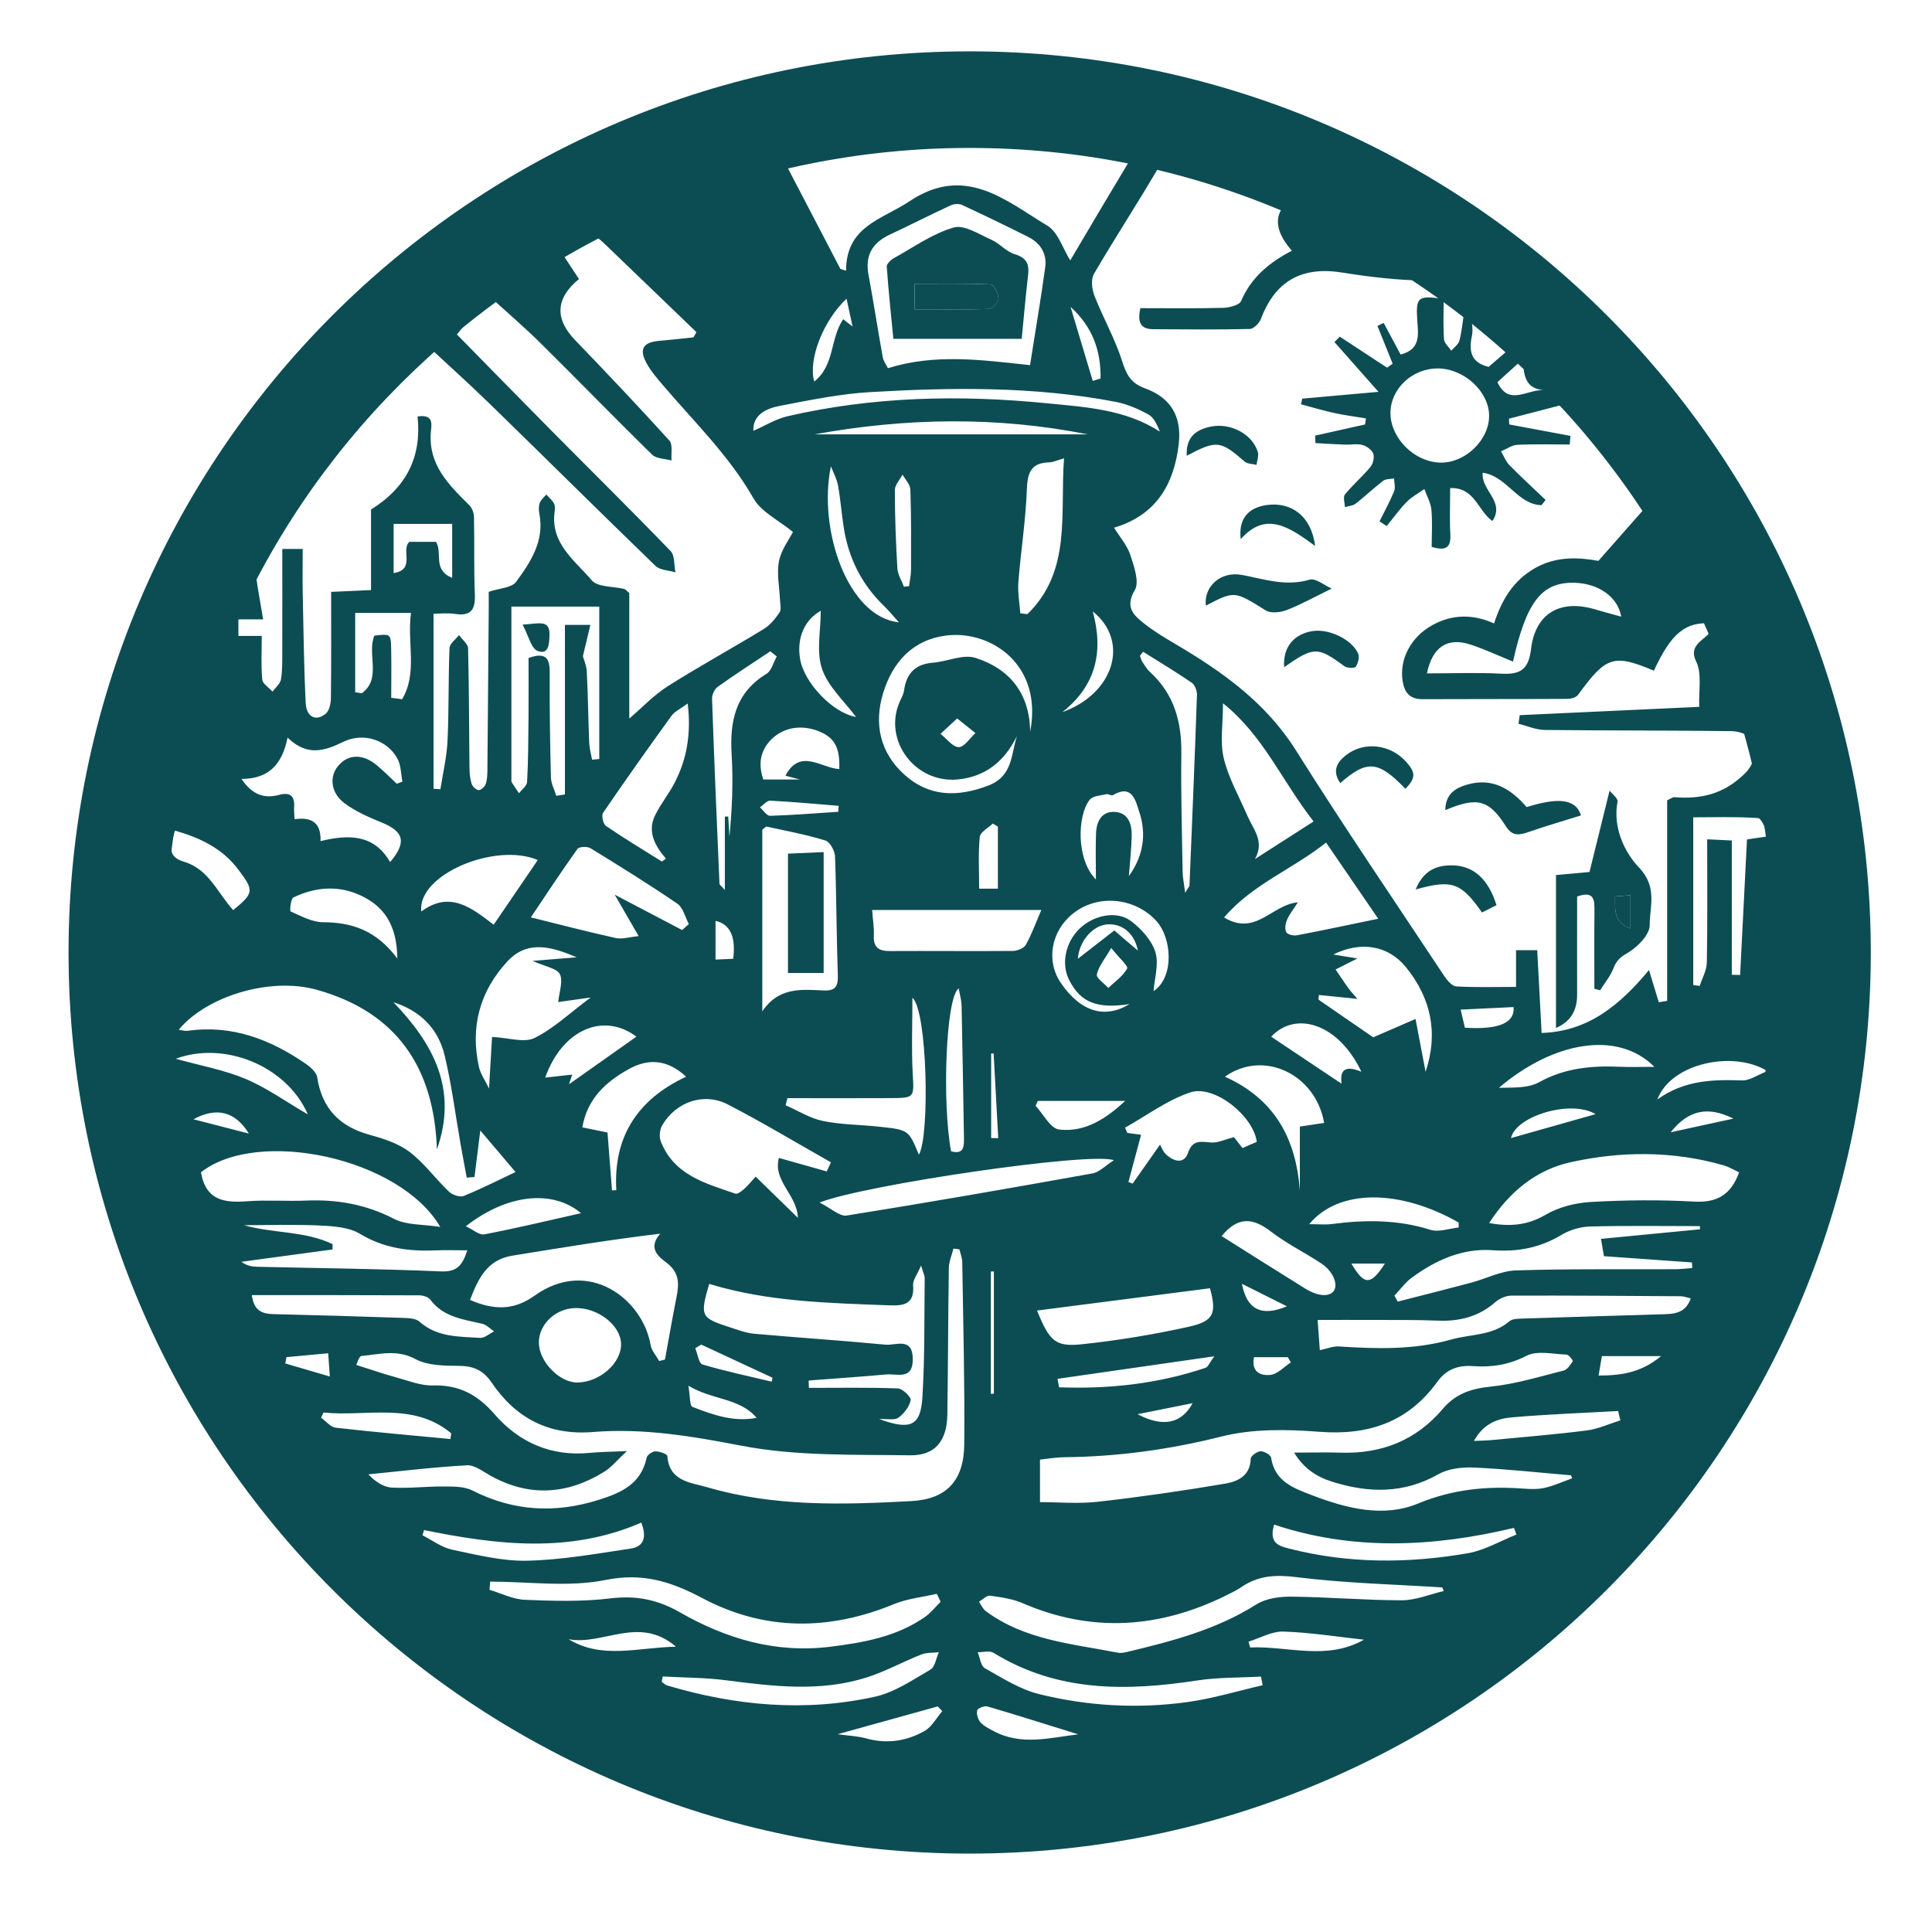 <?xml version="1.0" encoding="UTF-8"?>
<svg id="Badges" xmlns="http://www.w3.org/2000/svg" viewBox="0 0 500 500">
  <defs>
    <style>
      .cls-1 {
        fill: #0c4d53;
        stroke-width: 0px;
      }
    </style>
  </defs>
  <g id="Calque_5" data-name="Calque 5">
    <path class="cls-1" d="M250.94,38.29c28.12,0,55.38,5.5,81.04,16.35,24.79,10.49,47.06,25.5,66.19,44.63,19.13,19.13,34.15,41.4,44.63,66.19,10.85,25.65,16.35,52.92,16.35,81.04s-5.5,55.38-16.35,81.04c-10.49,24.79-25.5,47.06-44.63,66.19-19.13,19.13-41.4,34.15-66.19,44.63-25.65,10.85-52.92,16.35-81.04,16.35s-55.38-5.5-81.04-16.35c-24.79-10.49-47.06-25.5-66.19-44.63-19.13-19.13-34.15-41.4-44.63-66.19-10.85-25.65-16.35-52.92-16.35-81.04s5.5-55.38,16.35-81.04c10.49-24.79,25.5-47.06,44.63-66.19,19.13-19.13,41.4-34.15,66.19-44.63,25.65-10.85,52.92-16.35,81.04-16.35M250.94,13.29C122.15,13.29,17.74,117.7,17.74,246.5s104.41,233.21,233.21,233.21,233.21-104.41,233.21-233.21S379.74,13.29,250.94,13.29h0Z"/>
    <g>
      <path class="cls-1" d="M223.86,37.35c-7.54.73-14.36,1.4-22.06,2.15,5.45,10.45,10.57,20.27,15.69,30.09.49.16.98.31,1.47.47,0-11.55,9.29-13.22,16.36-17.94,14.44-9.64,24.81-.3,35.73,6.28,2.78,1.67,4,5.93,5.93,8.99,2.55-4.31,5.24-8.89,7.96-13.45,2.74-4.61,5.5-9.2,8.8-14.72-7.47-.71-14.07-1.34-21.02-2.01,2.76-3.75,5.15-7.47,8.08-10.69.9-.99,3.38-1.06,5.02-.8,49.27,7.89,91.45,29.27,125.38,66.22,31.15,33.92,51.09,73.76,56.01,119.34,8.14,75.36-12.8,141.54-70.41,193.13-45.66,40.89-99.82,60.84-161.19,57.2-44.63-2.65-84.65-19.07-119.8-47.18-38.22-30.56-63.24-69.81-75.36-116.74-11.85-45.89-9.59-91.63,7.68-136.18,21.02-54.21,57.84-93.89,110.22-118.99,16.17-7.75,33.43-12.45,50.98-16.09,3.61-.75,6.07-.14,8.08,3.22,1.55,2.58,3.89,4.69,6.46,7.7ZM335.16,50.85c-2.26-.96-3.9-1.85-5.65-2.36-5.23-1.54-10.53-2.89-15.77-4.42-2.22-.64-4.4-1.44-6.53-2.33-3.52-1.47-5.96-.81-8.03,2.71-5.23,8.9-10.9,17.53-16.08,26.46-.82,1.41-.51,3.97.15,5.66,2.22,5.68,5.3,11.06,7.14,16.85,1.11,3.49,2.21,5.72,5.92,7.07,6.76,2.44,9.58,7.37,8.74,14.5-1.22,10.36-5.84,18.35-16.73,21.57,1.59,2.58,3.43,4.65,4.21,7.06.95,2.94,2.4,7.01,1.15,9.11-2.52,4.24-.49,6.3,2.13,8.41,2.62,2.11,5.54,3.86,8.45,5.57,12.14,7.17,23.35,15.12,31.13,27.49,12.37,19.68,25.47,38.91,38.32,58.3.77,1.16,2.05,2.71,3.17,2.78,5.01.3,10.04.13,15.47.13v-9.51h5.48c.39,7.31.76,14.35,1.14,21.43,12.34-.39,20.51-7.56,27.79-16.28.95,3.14,1.74,5.73,2.53,8.32.72-.12,1.44-.23,2.17-.35v-51.91c1.23-.57,1.52-.82,1.78-.8,6.89.53,12.69-.68,18.18-5.98,3.38-3.27,2.45-5.97,1.93-8.92-.18-1.03-3.26-2.17-5.03-2.19-16.18-.21-32.37-.13-48.55-.31-2.27-.03-4.52-1.04-6.79-1.6.11-.74.21-1.49.32-2.23,15.7-.73,31.4-1.45,46.47-2.15-.2-4.25.74-8.59-.8-11.72-2.7-5.49,4.81-5.84,4.24-9.87-7-.55-10.64,2.45-15.19,12.23-10.43-4.38-12.34-3.74-19.62,6.25-.49.67-1.8,1.05-2.73,1.05-12.49.07-24.97.02-37.46.08-3.25.02-4.69-1.56-5.2-4.62-.93-5.63,2.08-11.46,7.69-14.55,5.17-2.85,10.49-2.88,15.96-.44,2.02-6.21,5.05-11.17,10.65-14.34,5.74-3.25,11.74-2.67,16.35-1.85,4.95-5.62,9.23-10.47,14.03-15.91-6.21-8.3-13-17.37-19.14-25.57-6.86,1.78-12.45,3.24-18.04,4.69l.09,1.49c5.28.99,10.56,1.97,15.84,2.96-.07.74-.13,1.49-.2,2.23-4.52,0-9.04-.14-13.55.08-1.43.07-2.82,1.1-4.22,1.68.71,1.21,1.22,2.62,2.18,3.59,3.03,3.09,6.23,6.01,9.36,9-.36.45-.71.9-1.07,1.35-6.22-.15-8.95-7.53-15.22-8.4-.47,4.6,5.88,7.45,2.51,12.5-3.78-2.64-4.58-8.8-10.93-8.51,0,4.26-.17,8.11.05,11.94.19,3.44-1.12,4.38-4.83,3.27,0-3.22.22-6.45-.08-9.63-.17-1.83-1.19-3.57-1.82-5.35-1.54,1.1-3.27,2.02-4.58,3.35-1.88,1.92-3.46,4.15-5.17,6.24-.62-.41-1.24-.82-1.85-1.22,1.29-2.6,2.69-5.15,3.79-7.82.38-.94,0-2.19-.03-3.3-.96.2-2.14.1-2.84.64-2.44,1.87-4.67,4.02-7.1,5.91-.72.56-1.85.6-2.79.88-.02-1.11-.52-2.61.02-3.27,2.03-2.5,4.52-4.62,6.58-7.1.69-.84,1.1-2.51.74-3.47-.37-.99-1.72-1.95-2.82-2.24-1.44-.38-3.06-.03-4.6-.09-2.51-.09-5.02-.26-7.54-.4-.02-.64-.05-1.29-.07-1.93,4.31-.96,8.62-1.93,12.93-2.89.07-.52.14-1.04.21-1.57-2.72-.45-5.46-.79-8.15-1.38-2.91-.64-5.77-1.5-8.65-2.27.11-.49.21-.98.32-1.46,6.21-.55,12.41-1.11,19.73-1.76-4.48-5.06-7.94-8.97-11.4-12.88.46-.47.93-.93,1.39-1.4,4.08,2.68,8.15,5.35,12.23,8.03.48-.34.97-.69,1.45-1.03-1.31-3.26-2.62-6.52-3.94-9.78.54-.26,1.08-.52,1.61-.78,1.47,2.74,2.94,5.48,4.39,8.18,5.33-1.34,4.53-5.33,4.3-8.94-.37-5.92.14-6.43,6.84-5.42,0,3.4-.15,6.92.09,10.41.07,1.03,1.22,1.98,1.88,2.96.72-.84,1.81-1.57,2.08-2.54.59-2.11.77-4.33,1.12-6.51h1.96c.09,1.72.54,3.51.2,5.12-.85,3.98-.35,6.99,4.3,8.12,2.05-1.76,4.09-3.52,6.15-5.29-4-4.18-7.8-7.74-11.09-11.71-3.1-3.75-6.58-5.27-11.54-5.33-7.14-.1-14.32-.94-21.39-2.08-10.38-1.67-17.33,2.12-21.03,11.94-.43,1.13-1.89,2.64-2.9,2.66-8.32.2-16.64.11-24.97.06-2.79-.02-4.32-1.21-3.35-5.45,6.98,0,14.18.11,21.37-.08,1.63-.04,4.23-.68,4.69-1.77,2.65-6.17,7.4-10.03,13.14-13.01q-7.61-8.7.82-14ZM118.24,86.55c8.38,8.53,16.53,16.89,24.75,25.18,10.19,10.29,20.51,20.46,30.56,30.88,1.12,1.16.87,3.64,1.26,5.51-1.75-.53-3.99-.54-5.16-1.66-14.4-13.92-28.61-28.04-42.96-42.01-5.7-5.54-11.63-10.85-17.72-16.51-4.38,4.6-8.22,8.59-12,12.62-11.77,12.55-21.62,26.47-29.72,41.64-.69,1.3-1.46,2.88-1.32,4.24.48,4.5,1.37,8.96,2.17,13.86h-6.4v4.28h6.04c0,3.97-.21,7.66.13,11.29.1,1.11,1.73,2.08,2.66,3.12.76-1.05,2-2.02,2.19-3.17.4-2.41.32-4.91.33-7.38.03-8.74.01-17.48.01-26.37h5.28c0,4.06-.07,7.88.01,11.7.2,9.4.3,18.8.77,28.18.18,3.64,2.67,4.84,5.19,2.75.94-.78,1.31-2.68,1.33-4.07.11-9.06.06-18.11.06-27.45,3.79-.17,6.92-.32,10.32-.47v-20.84c9.39-5.86,13.12-13.85,12.05-24.08,4.38-.68,3.57,2.26,3.43,4.06-.67,8.48,4.66,13.64,9.97,18.91.72.72,1.18,2.02,1.2,3.06.14,6.63-.05,13.26.22,19.88.16,3.87-.79,5.85-5.1,5.19-2.03-.31-4.14-.05-5.59-.05v45.29c.59.04,1.18.08,1.78.12.64-4.16,1.64-8.31,1.84-12.49.38-8,.19-16.03.51-24.04.05-1.15,1.6-2.24,2.46-3.36.82,1.15,2.32,2.28,2.35,3.45.26,10.31.25,20.63.36,30.94.02,1.38.14,2.81.56,4.1.23.71,1.17,1.61,1.81,1.63.62.02,1.59-.88,1.83-1.57.4-1.13.42-2.42.44-3.64.13-13.57.24-27.13.34-40.7.02-1.94,0-3.88,0-5.41,2.76-.93,5.93-1.01,7.08-2.57,3.79-5.15,7.4-10.64,6.02-17.69-.17-.89-.2-1.93.11-2.75.31-.82,1.11-1.46,1.7-2.17.68.78,1.53,1.46,2,2.35.32.62.22,1.52.13,2.28-1.02,8.13,5.3,12.48,9.62,17.57,1.54,1.82,5.54,1.54,8.41,2.24.26.06.47.36,1.31,1.05v32.5c3.44-2.94,6.39-6.12,9.94-8.36,8.15-5.16,16.63-9.79,24.86-14.82,1.65-1,3-2.68,4.1-4.31.51-.76.14-2.14.1-3.24-.13-3.36-.9-6.84-.25-10.04.6-2.99,2.68-5.68,3.61-7.52-3.7-3.04-8.19-5.16-10.21-8.69-6.29-11-15.24-19.7-23.32-29.16-1.59-1.87-3.25-3.76-4.4-5.9-1.95-3.61-.81-5.35,3.27-5.71,2.98-.26,5.95-.6,8.92-.9.25-.46.5-.91.75-1.37-7.73-7.44-15.46-14.89-23.21-22.32-5.13-4.92-6.45-4.91-12.61.32,1.78,2.72,3.6,5.5,5.42,8.27-6.09,5.01-6.3,10.31-.96,15.84,8.23,8.54,16.39,17.15,24.35,25.94.95,1.05.42,3.42.58,5.18-1.7-.48-3.92-.43-5.03-1.51-9.69-9.48-19.12-19.23-28.77-28.76-4.32-4.27-8.94-8.22-13.57-12.44-2.87,3.54-5.18,6.39-8.17,10.08ZM92.18,353.24c3.97,1.25,7.17,2.35,10.43,3.25,3.11.85,6.29,2.15,9.41,2.06,6.72-.19,11.54,2.35,15.92,7.4,6.39,7.37,14.68,11.03,24.69,10.05,2.69-.26,5.4-.27,9.61-.46-2.6,2.41-4.03,4.22-5.86,5.35-9.53,5.89-19.32,6.59-29.33,1.08-2-1.1-4.19-2.86-6.2-2.75-8.53.46-17.02,1.51-25.53,2.34,1.76,1.83,3.86,3.29,6.04,3.42,4.43.27,8.9-.32,13.35-.28,2.53.02,5.39-.06,7.53,1.03,10.64,5.41,21.43,5.98,32.72,2.43,5.86-1.84,10.96-4.12,12.39-10.91.15-.71,1.47-1.63,2.27-1.64,1.07-.02,3.04.69,3.08,1.2.49,6.6,6.07,6.85,10.38,8.1,17.29,5.06,35.08,4.53,52.78,3.57,9.23-.5,13.61-5.41,13.69-14.74.14-15.71-.28-31.43-.52-47.15-.02-1.09-.48-2.17-.73-3.25-.52-.07-1.03-.14-1.55-.21-.42,1.69-1.17,3.37-1.19,5.07-.2,12.63-.19,25.27-.39,37.91-.11,6.71-3.07,10.62-9.64,10.52-14.59-.21-29.46.25-43.65-2.48-12.83-2.47-25.44-4.6-38.38-3.55-11.58.94-20.05-3.63-26.33-12.88-2.15-3.16-4.76-4.23-8.52-4.24-3.76-.02-8.01-.07-11.15-1.76-4.8-2.58-9.3-1.21-13.93-.8-.67.06-1.17,1.98-1.37,2.34ZM101.82,259.38c10.39,10.79,16.74,22.62,11.25,38.07-.71-21.15-10.43-35.56-31.14-41.31-12.05-3.35-28.47,1.66-35.68,10.36.92.12,1.64.36,2.32.27,11.5-1.62,21.47,2.24,30.69,8.63,1.19.83,2.64,2.14,2.83,3.41,1.24,7.99,5.71,12.7,13.46,14.84,3.62,1,7.48,2.22,10.4,4.43,3.82,2.89,6.72,6.96,10.22,10.3.89.85,2.86,1.54,3.85,1.13,4.9-2.01,9.64-4.41,13.4-6.19-3.01-3.54-6.02-7.09-9.12-10.75-.54,4.35-1.02,8.19-1.5,12.04-.67.05-1.34.11-2.01.16-.54-2.96-1.11-5.91-1.63-8.88-1.33-7.57-2.29-15.22-4.07-22.68-1.65-6.92-6.24-11.6-13.27-13.83ZM406.88,382.62c-.1-.27-.2-.54-.3-.81-8.38-.71-16.75-1.63-25.14-2.01-3.05-.14-6.58.26-9.16,1.72-9.05,5.13-18.25,4.9-27.69,1.89-3.9-1.24-7.22-3.43-9.67-7.48,4.55,0,8.39-.09,12.23.02,10.51.3,19.4-3.25,26.21-11.3,3.36-3.97,7.37-5.28,12.45-5.8,6.36-.65,12.61-2.57,18.85-4.15.96-.24,1.76-1.48,2.37-2.42.12-.18-1.02-1.69-1.61-1.71-3.49-.12-7.58-1.12-10.37.31-4.55,2.34-9.01,3.02-13.8,2.67-3.89-.28-6.94.83-9.23,4-7.6,10.53-17.89,13.99-30.66,12.99-8.36-.65-17.21-.79-25.24,1.23-13.44,3.38-26.87,5.21-40.64,5.36-2.24.02-4.48.43-6.33.61v11.01c4.75,0,9.94.47,15.02-.1,10.98-1.24,21.93-2.83,32.82-4.67,3.25-.55,6.59-1.97,6.69-6.47.02-.71,1.63-1.88,2.54-1.92.93-.04,2.63.94,2.74,1.67.96,6.12,5.69,7.83,10.53,9.68,8.99,3.45,18.54,5.88,27.48,2.18,9.07-3.75,17.97-4.57,27.38-3.86,1.83.14,3.76.18,5.53-.23,2.39-.56,4.66-1.61,6.98-2.44ZM238.38,327.51c-1.04,2.43-2.17,3.81-2.07,5.09.39,4.94-2.34,5.37-6.26,5.22-15.67-.61-31.36-.91-46.51-5.55-2.42,8.39-2.24,8.77,5.41,11.25,2.04.66,4.12,1.46,6.23,1.65,11.32,1.01,22.66,1.75,33.97,2.83,2.67.25,7.03-2.07,7.08,3.7.05,5.57-4.06,3.75-6.91,4.01-6.67.6-13.36,1.05-20.04,1.57.02.63.04,1.26.06,1.9,7.68,0,15.36-.14,23.03.14,1.22.05,3.47,2.23,3.31,3.04-.35,1.69-1.71,3.48-3.17,4.53-.99.72-2.84.27-4.97.37,8.09,2.92,10.71,1.8,11.17-5.58.65-10.28.47-20.61.6-30.92,0-.67-.37-1.35-.94-3.24ZM121.63,336.41c6.32,2.77,11.48,2.66,16.73-1.1,13.89-9.95,27.98.84,30.02,12.79.25,1.46,1.46,2.76,2.22,4.14.5-.13,1-.26,1.5-.4.98-5.38,1.91-10.78,2.98-16.15.69-3.46.78-6.36-2.58-8.9-1.85-1.4-5.04-3.68-1.63-7.51-12.89,1.53-25.59,3.63-38.3,5.69-6.48,1.05-8.78,5.85-10.93,11.44ZM373.64,411.75l-.39-.93c-12.57-.8-25.21-1.09-37.68-2.65-5.4-.68-9.87-.45-14.28,2.55-1.27.86-2.67,1.54-4.05,2.22-17.24,8.48-34.71,9.69-52.59,1.96-2.61-1.13-5.57-1.55-8.42-1.93-.87-.12-1.91,1-2.88,1.56.58.82,1.01,1.86,1.77,2.43,10.12,7.51,22.33,8.44,34.1,10.74.73.14,1.56.04,2.29-.14,11.68-2.79,23.24-5.77,33.6-12.32,2.49-1.58,6.05-2.06,9.1-2.03,9.53.09,19.06.94,28.59.94,3.61,0,7.22-1.55,10.82-2.39ZM266.57,94.51c1.36-8.67,2.78-16.97,3.93-25.32.49-3.55-1.24-6.3-4.45-7.9-5.64-2.82-11.31-5.58-17.03-8.23-.82-.38-2.13-.31-2.97.08-5.3,2.46-10.51,5.11-15.81,7.6-4.49,2.11-6.41,5.38-5.47,10.39,1.33,7.1,2.41,14.24,3.69,21.35.17.96.86,1.83,1.33,2.81,12.2-3.82,24.29-2.14,36.78-.79ZM385.39,316.54c5.46.95,9.94.57,14.57-2.14,3.4-2,7.72-3.1,11.7-3.33,8.89-.5,17.85-.6,26.73-.1,5.93.34,9.55-1.7,11.7-7.57-1.33-.61-2.62-1.41-4.02-1.81-13.13-3.78-26.53-3.7-39.64-.8-8.81,1.95-15.82,7.63-21.04,15.74ZM126.86,409.33c-.06.7-.12,1.41-.18,2.11,3.05.91,6.08,2.46,9.16,2.59,7.37.3,14.84.52,22.13-.37,6.62-.8,12.2.29,17.98,3.6,11.96,6.86,24.8,10.66,38.88,8.92,8.64-1.07,17.08-2.57,24.41-7.61,1.58-1.08,2.81-2.67,4.2-4.03-.33-.69-.67-1.37-1-2.06-3.7.86-7.59,1.24-11.06,2.66-16.8,6.92-33.48,6.99-49.54-1.51-8.13-4.31-15.48-6.68-25.15-4.73-9.59,1.93-19.87.42-29.84.42ZM132.35,156.97c0,15.06,0,29.82,0,44.58,0,.31-.05.68.09.91.59.96,1.25,1.89,1.88,2.83.73-.97,2.04-1.91,2.09-2.92.3-5.54.32-11.09.37-16.64.05-5.2.01-10.4.01-15.44,4.31-1.56,5.49-.07,5.47,3.66-.05,9.09.09,18.19.32,27.28.04,1.58.91,3.15,1.39,4.72.74-.11,1.49-.23,2.23-.34v-43.89h6.59c-.72,3.03-1.31,5.5-1.94,8.1.23.87.93,2.4,1.01,3.95.31,6.16.38,12.32.63,18.48.06,1.46.48,2.91.74,4.36.62-.06,1.24-.13,1.86-.19v-39.43h-22.76ZM213.96,303.17c.36-.79.73-1.57,1.09-2.36-8.88-5.02-17.62-10.29-26.67-14.97-6.24-3.23-13.48-.68-17.02,5.42-.63,1.09-.81,2.92-.36,4.08,3.38,8.77,11.59,10.92,19.33,13.58.56.19,1.62-.66,2.27-1.23,1-.89,1.85-1.96,2.96-3.18,3.8,3.7,7.36,7.18,10.93,10.66-.21-6.04-6.52-9.47-4.91-15.5,4.52,1.27,8.45,2.38,12.38,3.49ZM52.01,303.38c1.27,7.43,6.2,7.93,12.01,7.5,5.06-.37,10.17.04,15.24-.17,8.01-.34,15.48.99,22.74,4.74,3.21,1.66,7.42,1.36,11.94,2.08-10.48-17.94-47.23-25.71-61.93-14.14ZM341.57,349.42c1.94-.4,3.44-1.05,4.9-.96,9.79.62,19.39.95,29.13-1.8,5.06-1.43,10.61-.93,15.02-4.71.79-.68,2.3-.67,3.48-.71,12-.4,23.99-.73,35.99-1.1,3-.09,6.09-.12,7.47-4.11-1.08-.25-1.8-.56-2.52-.56-14.63-.1-29.26-.21-43.88-.16-1.4,0-3.07.72-4.14,1.66-4.33,3.8-9.32,5.04-14.95,4.81-5.54-.23-11.08-.15-16.63-.18-4.72-.02-9.43,0-14.44,0,.21,2.96.38,5.24.57,7.83ZM82.95,217.68c7.29-1.78,13.87-1.79,18.01,5.43,4.32-5.09,3.59-7.87-2.05-10.19-3.37-1.38-6.83-2.87-9.72-5.02-3.63-2.7-4.02-6.93-1.65-9.72,2.65-3.12,6.5-3.14,10.19.04,1.71,1.47,3.31,3.07,4.96,4.61.49-.18.97-.36,1.46-.54-.4-2-.36-4.24-1.29-5.95-2.6-4.78-8.75-6.94-14.07-4.33-4.94,2.42-9.35,3.74-14.37-1.12-1.37,6.89-4.84,10.69-11.91,10.7,2.86,4.26,6.01,5.11,9.76,4.12,2.98-.79,4.03.4,3.85,3.25-.05.87.06,1.75.12,3.05,4.13-.58,6.9.64,6.71,5.67ZM439.95,318.14c0-.27,0-.55,0-.82-9.5,0-18.99-.15-28.48.1-2.5.07-5.25.89-7.4,2.19-5.53,3.33-11.34,4.42-17.7,3.95-7.93-.58-14.77,2.55-21,7.1-1.72,1.25-3,3.09-4.49,4.66.28.51.56,1.03.84,1.54,6.31-1.62,12.63-3.2,18.93-4.88,3.92-1.04,7.78-3.08,11.72-3.2,13.7-.44,27.43-.24,41.15-.31,1.48,0,2.95-.2,4.43-.31-.02-.48-.05-.96-.07-1.44-7.62-.54-15.24-1.08-22.78-1.62-.25-1.44-.45-2.61-.77-4.48,8.57-.83,17.1-1.66,25.63-2.48ZM176.54,240.69l1.73-1.54c-.96-1.79-1.46-4.24-2.95-5.26-7.34-5.02-14.91-9.72-22.5-14.37-.83-.51-2.95-.42-3.37.17-4.32,6.06-8.41,12.29-12.07,17.73,7.67,1.89,14.8,3.76,21.99,5.34,1.68.37,3.58-.27,5.91-.49-2.2-3.8-3.86-6.7-6.19-10.73,6.74,3.53,12.1,6.34,17.46,9.16ZM372.17,95.36c-6.69-.08-12.41,5.34-12.32,11.66.09,6.47,6.22,12.53,12.86,12.7,6.43.17,12.68-5.8,12.67-12.11,0-6.24-6.41-12.18-13.21-12.26ZM356.68,237.76c-4.2-6.13-8.72-12.73-13.49-19.7-8.89,7.04-19.12,10.82-26.39,19.38,8.19,4.96,12.32-3.32,19.1-3.92-1.14,1.78-2.18,3.05-2.81,4.5-.42.96-.64,2.36-.22,3.21.3.61,1.87,1,2.75.83,6.83-1.3,13.62-2.75,21.05-4.29ZM149.27,247.75c-6.19-2.61-12.62-4.68-17.92,1.02-7.16,7.71-9.69,16.96-7.41,27.31.4,1.82,1.58,3.46,2.62,5.63.32-5.4.59-10.01.78-13.35,4.34.21,8.33,1.59,10.99.27,4.95-2.44,9.12-6.45,14.53-10.48-3.57.5-6.21.87-8.39,1.18.25-2.65,1.31-5.41.42-7.21-.76-1.53-3.76-1.95-7.05-3.44,4.62-.38,8.02-.66,11.42-.94ZM197.27,261.76c4.11-6.21,9.95-5.74,15.6-5.44,3.03.17,4.07-.69,3.96-3.84-.36-10.28-.34-20.58-.73-30.86-.06-1.45-1.32-3.74-2.49-4.1-4.97-1.53-10.11-2.48-15.2-3.6-.19-.04-.47.32-1.13.8v47.04ZM225.71,235.51c.19,2.63.53,4.63.44,6.6-.14,3.04,1.22,4.04,4.12,4.02,10.62-.06,21.24.06,31.86-.03,1.15-.01,2.85-.69,3.35-1.58,1.54-2.76,2.62-5.78,4.01-9.01h-43.78ZM313.15,333.4c-15.09,1.94-29.83,3.84-44.77,5.77,3.25,7.95,4.71,9.46,11.72,8.71,9.27-.99,18.53-2.51,27.64-4.54,6.46-1.44,7.14-3.49,5.41-9.94ZM355.39,268.45c3.91-1.69,7.11-3.08,10.95-4.74.95,5,1.77,9.34,2.6,13.67,3.35-10.01,1.41-19.09-5.08-27.07-4.68-5.74-11.73-6.77-18.8-3.29,2.18.36,4.25.7,6.24,1.03-2.07,1.05-3.86,1.95-5.65,2.85,1.15,1.68,2.26,3.4,3.46,5.04.67.92,1.49,1.74,2.2,2.57-3.45-.35-6.72-.68-9.99-1.01-.03.4-.07.8-.1,1.2,5.02,3.45,10.03,6.91,14.17,9.76ZM263.14,190.56c-3.19,6.45-8.08,10.48-15.28,11.16-11,1.05-19.32-10.05-15.07-19.99.42-.99,1.03-1.97,1.17-3.01.61-4.41,2.86-6.85,7.46-7.21,3.72-.29,7.82-2.28,11.04-1.25,8.87,2.82,14.06,9.27,14.14,19.14,3.37-17.42-10.18-26.29-21.57-24.94-8.69,1.03-13.99,6.78-16.47,14.89-2.45,8.02-.79,15.46,5.5,21.13,6.34,5.72,13.61,5.87,21.58,2.88,6.45-2.41,5.99-7.93,7.52-12.81ZM339.95,212.59c-8.17-10.45-13-22.26-23.44-30.58,0,5.44-.81,10.08.21,14.28,1.24,5.13,3.99,9.91,6.1,14.83,1.48,3.44,4.56,6.62,1.95,11.21,4.81-3.09,9.63-6.17,15.19-9.74ZM171.31,222.97c.34-.25.69-.5,1.03-.76-2.88-3.35-4.84-7-2.83-11.15,1.41-2.93,3.55-5.52,5.05-8.42,3.21-6.18,4.35-12.74,3.42-20.57-1.87,1.38-3.36,2.03-4.18,3.16-6.02,8.3-11.95,16.67-17.73,25.14-.47.68.02,2.88.75,3.38,4.72,3.23,9.63,6.18,14.48,9.22ZM457.98,216.38c-1.28-2.05-2.08-4.61-3.05-4.67-5.74-.38-11.52-.19-16.72-.19v43.4c.56.08,1.11.16,1.67.24.65-2.03,1.82-4.05,1.85-6.09.19-10.42.09-20.85.09-31.86,2.44.12,3.97.19,6.37.31v34.75l2.15.05c.59-11.66,1.18-23.32,1.78-35.08,1.54-.23,2.89-.43,5.87-.86ZM212.11,311.22c3.01,1.51,5.2,3.64,7,3.36,21.26-3.39,42.47-7.1,63.66-10.91,1.74-.31,3.24-1.96,5.5-3.4-5.85-2.27-64.84,6.41-76.16,10.95ZM325.25,295.49c-.86-6.64-10.96-14.85-17.2-12.78-5.98,1.99-11.28,6-16.88,9.12.18.45.37.9.55,1.36,1.11.15,2.23.3,3.59.49-1.13,4.23-2.2,8.22-3.27,12.22.36.14.73.27,1.09.41,2.36-3.36,4.71-6.71,7.09-10.09.27.45.72,1.81,1.65,2.64,1.91,1.7,4.54,2.51,5.57-.48,1.28-3.69,3.58-2.82,6.21-2.7,1.58.08,3.21-.74,5.7-1.39.22.28,1.22,1.56,2.21,2.82,1.29-.56,2.51-1.09,3.69-1.6ZM63.12,317.07c7.62,2.18,15.69,1.43,22.96,4.91-.01.46-.02.92-.03,1.38-7.86,1.06-15.71,2.13-23.57,3.19,1.42,1.05,2.75,1.26,4.09,1.29,15.85.37,31.71.51,47.54,1.2,4.23.18,5.57-1.62,6.83-5.46-3.14,0-5.74-.09-8.33.02-6.88.29-13.33-.59-19.48-4.3-2.82-1.7-6.74-1.96-10.19-2.13-6.59-.31-13.21-.09-19.82-.09ZM326.78,436.13c-.15-.74-.29-1.49-.44-2.23-5.5.31-11.07.17-16.48,1-18.33,2.81-36.2,3.05-52.75-7.16-1.01-.62-2.71-.12-4.08-.14.59,1.42.79,3.54,1.84,4.13,4.52,2.53,9.09,5.48,14.03,6.7,12.63,3.12,25.58,3.85,38.5,2.05,6.54-.91,12.93-2.86,19.39-4.35ZM171.51,433.88c-.09.46-.17.93-.26,1.39.47.32.91.78,1.43.93,17.68,5.27,35.67,6.9,53.75,2.91,5.07-1.12,9.75-4.34,14.36-7.01,1.2-.69,1.48-2.97,2.18-4.51-1.52.18-3.17.05-4.55.6-4.71,1.86-9.19,4.35-13.99,5.89-12.06,3.87-24.31,2.35-36.57.77-5.4-.7-10.9-.67-16.36-.98ZM237.81,298.82c2.85-4.79,2.2-37.35-1.68-40.59,0,7.07-.26,13.25.07,19.4.36,6.49.61,6.53-5.9,6.56-8.84.05-17.68.01-26.52.01-.15.61-.31,1.22-.46,1.84,3.21,1.4,6.31,3.38,9.67,4.07,4.78.98,9.76.95,14.64,1.48,7.53.82,7.53.86,10.17,7.23ZM369.29,174.27c6.47,0,12.89-.25,19.28.08,4.84.25,7.01-1,7.66-6.37,1.13-9.38,7.66-12.98,16.71-10.24,2.11.64,4.26,1.19,6.63,1.85-.89-5.22-6.01-8.65-12.22-8.77-8.33-.16-12.32,4.88-15.79,20.4-3.73-1.51-7.3-3.2-11.02-4.41-5.99-1.94-9.83.63-11.25,7.45ZM264.06,158.73c.61.07,1.23.14,1.84.21,11.51-11.24,8.39-25.94,9.47-40.32-1.84.52-2.84,1.02-3.86,1.04-4.86.13-5.61,2.87-5.77,7.2-.3,7.96-1.57,15.88-2.19,23.84-.21,2.65.32,5.35.51,8.03ZM65.18,335.2c.56,4.23,2.87,4.83,5.74,4.9,10.93.26,21.86.57,32.79.95,1.65.06,3.77.03,4.84.99,4.6,4.08,10.23,3.85,15.69,4.2,1.17.08,2.41-1.08,3.63-1.68-1.02-.68-1.95-1.71-3.07-1.97-4.94-1.15-10.06-1.7-13.45-6.26-.52-.7-1.88-1.09-2.86-1.1-14.31-.07-28.62-.05-43.31-.05ZM160.73,347.75c-.12-4.82-6.09-9.42-11.98-9.22-5.08.17-9.33,4.27-9.29,8.97.04,4.89,5.34,10.35,9.99,10.29,5.81-.08,11.41-5.06,11.28-10.04ZM139.18,222.57c-11.05-4.69-31.29,3.85-30.14,13.32,7.31-5.42,12.9-1.07,18.72,3.43,3.85-5.65,7.53-11.05,11.42-16.75ZM157.22,293.1c.42,5.4.79,10.19,1.17,14.98.37-.02.74-.05,1.11-.07-.81-13.93,5.59-23.52,18.06-29.36-4.68-4.36-9.57-4.85-14.71-2.03-6.06,3.33-10.88,7.73-12.14,15.14,2.54.52,4.62.95,6.5,1.33ZM194.96,111.5c3.1-1.35,5.85-3.08,8.83-3.77,22.13-5.12,44.57-5.6,67.06-3.37,9.96.99,20.22,1.5,29.32,7.33-.7-1.74-1.52-3.63-2.96-4.42-2.65-1.46-5.56-2.71-8.52-3.28-21.04-4.02-42.3-3.75-63.53-2.51-7.79.46-15.54,2.07-23.24,3.54-3.63.69-7.08,2.29-6.96,6.47ZM392.45,397.15c-.21-.58-.42-1.15-.63-1.73-20.8,4.95-41.59,5.98-62.07-.85-1.48,4.9,1.36,5.55,3.87,6.2,15.33,3.93,30.83,3.88,46.28,1.2,4.33-.75,8.37-3.17,12.54-4.82ZM109.73,395.98c-.13.45-.25.91-.38,1.36,2.54,1.28,4.95,3.14,7.64,3.71,6.44,1.35,13.02,3.01,19.51,2.86,8.95-.21,17.89-1.82,26.78-3.15,3.43-.52,4.11-3.04,2.69-6.71-18.56,8.06-37.38,5.76-56.25,1.93ZM201.02,169.89c-.55-.44-1.11-.89-1.66-1.33-4.56,3.04-9.17,6.01-13.63,9.2-.82.59-1.48,2.05-1.45,3.08.55,15.95,1.23,31.9,1.92,47.85.01.3.47.57,1.39,1.64v-19c.29,0,.58,0,.88-.01.1,1.75.21,3.5.31,5.25.66-7.07,1.01-14.14.57-21.17-.53-8.67.92-16.09,9.02-21.02,1.31-.8,1.79-2.95,2.65-4.47ZM317.01,278.64c13.04,5.89,18.4,16.19,19.39,29.47v-16.55c2.02-.3,4.15-.63,6.28-.95-2.14-12.55-15.6-19.09-25.67-11.97ZM292.37,259.85c-8.44,1.28-12.64-.36-15.63-6.12-2.2-4.24-1.04-9.91,2.77-13.51,3.58-3.38,9.5-4.63,13.16-1.87,2.68,2.02,5.39,4.98,6.34,8.05.96,3.09-.24,6.85-.48,10.11,5.4-3.55,4.86-13.86.55-18.37-5.6-5.87-14.97-6.78-21.33-1.76-5.75,4.54-7.12,12.3-3.19,18.03,5.11,7.45,11.36,9.36,17.8,5.43ZM316.16,319.9c7.37,4.64,14.48,9.15,21.64,13.59,1.15.71,2.46,1.34,3.78,1.57,3.19.57,4.82-1.25,3.64-4.25-.57-1.45-1.83-2.86-3.14-3.74-4.33-2.89-9.08-5.2-13.19-8.36-4.63-3.57-8.54-3.95-12.73,1.2ZM101.25,180.59c.94.12,1.88.24,2.82.37,4.06-6.83,1.24-14.65,2.29-22.34h-14.44v20.52c.56.1,1.12.19,1.68.29,5.27-3.75,1.31-10.19,3.28-14.93,4.18-.47,4.26-.48,4.35,3.29.1,4.27.02,8.54.02,12.8ZM295.84,168.66c-.28.36-.55.71-.83,1.07.22.55.37,1.15.68,1.64.59.9,1.17,1.85,1.95,2.57,6.26,5.72,8.21,12.94,8.09,21.18-.14,10.15.17,20.31.33,30.47.02,1.49.35,2.98.66,5.46.83-1.39,1.11-1.64,1.12-1.9.68-16.45,1.37-32.89,1.93-49.34.04-1.05-.55-2.58-1.36-3.13-4.1-2.81-8.37-5.37-12.58-8.01ZM102.83,248.06c-.1-7.8-2.77-12.71-8.31-15.72-6.07-3.3-12.43-3.03-18.57-.09-.71.34-1.01,3.51-.73,3.63,2.7,1.19,5.55,2.78,8.37,2.79,7.5.03,13.8,2.11,19.24,9.39ZM377.5,317.69c0-.43,0-.86,0-1.3-15.18-8.65-31.03-8.81-38.68.42,2.4,0,4.15.19,5.85-.03,8.61-1.13,17.07-1.17,25.51,1.49,2.17.68,4.87-.34,7.33-.59ZM428.16,276.11c-9.45-9.52-26.1-6.62-40.25,5.42,3.54-.11,7.51.16,10.42-1.46,6.69-3.71,13.67-4.31,20.98-3.99,2.52.11,5.04.02,8.85.02ZM203.27,200.75c3.82-7.26,9.33-1.92,13.94-1.72.18-5.35-1.12-7.85-4.62-9.48-4.55-2.11-9.48-1.56-12.84,1.69-3.03,2.93-3.58,6.49-2.21,10.49h9.46c-1.84-.48-2.53-.67-3.73-.98ZM248.11,255.79c-3.37,2.31-4.31,29.76-1.97,42.16,3.41.94,3.36-1.36,3.33-3.6-.19-11.35-.37-22.71-.61-34.06-.03-1.41-.45-2.82-.74-4.49ZM164.7,268.29c-8.41-6.37-19.15-1.95-23.6,10.59,2.4-.26,4.69-.52,6.98-.77-.39,1.18-.72,2.22-.81,2.49,5.64-3.98,11.57-8.17,17.43-12.31ZM60.35,235.54c5.39-4.45,5.48-5.01,1.25-10.59-4.07-5.37-9.74-8.11-16.33-9.99-.88,3.44-2.44,6.64,2.31,8.04,6.43,1.9,8.63,7.96,12.76,12.53ZM352.33,277.37c-5.95-12.51-17.03-15.86-23.34-9.07,6.06,4.05,12.29,8.21,18.2,12.16-.33-2.56.05-5.24,5.14-3.09ZM283.62,227.6c0-4.42-.12-8.24.04-12.05.13-3.08,1.56-5.7,4.99-5.42,3.42.28,4.29,3.24,4.23,6.19-.07,3.47-.47,6.93-.73,10.4,3.73-5.13,4.62-10.79,2.69-16.61-.95-2.88-1.8-7.28-6.86-4.31-.37.21-1.14-.38-1.64-.26-1.49.36-3.51.42-4.31,1.42-3.26,4.06-3.53,15.54,1.59,20.64ZM273.69,356.84c.13.73.27,1.46.4,2.19,12.88.49,25.55-.89,37.87-5.03.73-.25,1.15-1.45,2.29-2.99-14.2,2.04-27.38,3.93-40.57,5.83ZM232.63,161.04c-1.76-1.94-2.79-3.21-3.96-4.34-5.72-5.54-9.07-12.3-10.3-20.11-.57-3.64-.84-7.33-1.49-10.95-.31-1.71-1.21-3.31-1.84-4.96-3.41,16.49,4.43,39.04,17.59,40.37ZM150.38,313.97c-7.43-6.21-19.16-4.94-29.82,3.38,1.81.84,3.47,2.35,4.79,2.1,8.24-1.58,16.41-3.54,25.03-5.48ZM281.49,112.41c-23.44-4.68-47.07-4.3-70.69,0h70.69ZM419.34,367.58c-.19-.8-.38-1.61-.56-2.41-9.16.52-18.34.84-27.48,1.64-3.7.32-7.36,1.58-9.85,6.1,2.05-.09,3.35-.1,4.63-.22,8.2-.79,16.42-1.45,24.59-2.49,2.95-.38,5.78-1.71,8.67-2.61ZM83.72,365.57c-.21.44-.42.89-.63,1.33,1.26.9,2.46,2.44,3.81,2.59,9.88,1.13,19.78,1.99,29.68,2.93.06-.5.12-.99.19-1.49-9.88-8.22-21.92-4.22-33.04-5.37ZM45.5,274.01c6.36,1.77,12.44,2.86,18.01,5.19,5.43,2.27,10.32,5.81,16.16,9.2-5.57-12.75-21.83-19.02-34.17-14.39ZM101.87,135.58v12.73c5.79-.91,1.78-5.95,4.06-8.08h6.9c1.8,2.78-.99,7.22,4.19,9.32v-13.96h-15.15ZM268.58,284.93c-.19.42-.38.84-.57,1.25,2.02,2.15,3.85,5.88,6.08,6.14,6.91.81,12.38-3.04,17.12-7.4h-22.63ZM428.92,284.54c7.03-5.04,14.41-5.18,21.95-4.93,1.91.07,3.88-1.38,6.53-2.41-8.73-5.43-24.91-2.12-28.48,7.33ZM212.41,158.07c-4.21,2.38-6.22,6.98-5.37,12.35.99,6.28,8.53,14.12,14.49,15.12-3.03-4.09-7.22-7.82-8.79-12.44-1.52-4.47-.33-9.86-.33-15.03ZM216.79,448.82c2.86.4,5.2.47,7.39,1.08,5.35,1.5,10.44.71,15.1-1.93,1.89-1.07,3.07-3.38,4.58-5.12-.39-.41-.78-.82-1.17-1.23-8.44,2.34-16.88,4.69-25.89,7.19ZM233.95,151.85c.44-.05.87-.1,1.31-.15.18-1.42.5-2.83.51-4.25.02-6.92.07-13.84-.17-20.76-.04-1.31-1.31-2.57-2.02-3.86-.7,1.33-1.99,2.66-1.99,3.99,0,6.76.25,13.53.65,20.28.1,1.61,1.11,3.16,1.7,4.74ZM279.06,448.85c-7.87-2.44-15.66-4.92-23.5-7.22-.78-.23-2.53.45-2.66,1-.23.93.18,2.34.84,3.09.88,1,2.21,1.64,3.42,2.29,7.22,3.86,14.6,1.69,21.9.83ZM282.8,158.23c2.86,10.4.85,19.24-7.88,26.07,13.31-4.72,17.58-18.28,7.88-26.07ZM352.99,424.35c-7.16-.78-14-1.89-20.87-2.1-2.97-.09-6,1.68-9,2.61.14.5.27,1,.41,1.5,9.73-.44,19.73,3.5,29.46-2.01ZM147.14,424.23c8.72,5.26,17.8,2.14,27.8,1.93-9.56-8.2-18.91-.23-27.8-1.93ZM258.24,213.91l-1.3-.78c-1.18,1.15-3.26,2.21-3.38,3.47-.42,4.38-.16,8.82-.16,13.39h4.85v-16.08ZM218.22,82.61c.82.64,1.42,1.11,2.42,1.89-.6-2.77-1.05-4.86-1.55-7.19-5.97,5.57-9.99,15.65-8.37,21.43,5.35-4.2,4.06-11.12,7.5-16.13ZM195.81,366.94c-4.42-5.23-11.38-4.54-17.65-8.31.45,2.63.31,5.18,1.04,5.47,5.26,2.03,10.64,3.99,16.61,2.84ZM391.71,260.63c-4.58.22-8.92.43-13.69.66.45,1.91.78,3.34,1.09,4.68q13.14.82,12.6-5.33ZM181.48,347.98c-.52.31-1.04.62-1.55.93.61,1.46.91,3.92,1.87,4.21,5.89,1.76,11.92,3.02,17.91,4.45.07-.34.15-.67.22-1.01-6.15-2.86-12.3-5.72-18.45-8.58ZM412.93,288.34c-6.33-3.84-20.64.46-21.89,6.2,7.01-1.98,14.55-4.12,21.89-6.2ZM216.95,210.09c.03-.51.06-1.03.09-1.54-5.9-.48-11.8-1.03-17.71-1.34-.85-.04-1.76,1.12-2.65,1.72.87.77,1.75,2.22,2.6,2.2,5.9-.17,11.78-.66,17.67-1.04ZM282.8,98.58l2.02-.62c.14-7.14-2.1-13.43-7.76-18.53,1.91,6.38,3.83,12.76,5.74,19.14ZM413.71,355.99c5.92-.01,11-.75,16.18-5.03h-15.32c-.29,1.69-.54,3.16-.86,5.03ZM287.58,245.33c-1.71,2.97-3.28,4.79-3.72,6.86-.19.91,1.9,2.31,2.96,3.49,1.71-1.63,3.81-3.05,4.89-5.03.34-.62-2.07-2.74-4.14-5.32ZM185.18,238.32v10.02c1.76-.08,3.2-.15,4.57-.21q1.09-8.53-4.57-9.81ZM399.57,100.98c-5.14-.4-5.15-4.26-5.51-7.99-2.33,2.11-4.32,3.91-6.53,5.91,2.93,6.37,7.86,1.73,12.04,2.08ZM294.48,246.02c-.81-4.27-3.82-6.94-7.63-6.81-3.91.12-7.54,4.23-7.91,8.93,3.07-2.38,6.13-4.77,9.44-7.34,2.16,1.85,4.12,3.52,6.1,5.22ZM333.04,338.07c-3.62-1.81-7.25-3.63-11.63-5.82,1.26,6.64,5.03,8.6,11.63,5.82ZM50.07,289.67c4.78,1.23,9.55,2.46,14.33,3.69-3.49-5.72-8.39-6.94-14.33-3.69ZM247.72,185.93c-1.76,1.63-3.04,2.8-4.31,3.98,1.57,1.24,3.12,3.42,4.71,3.45,1.42.02,2.88-2.33,4.32-3.64-1.38-1.11-2.77-2.22-4.72-3.79ZM308.65,363.14c-4.83.97-9.25,1.85-14.25,2.85,6.52,3.45,11.38,2.49,14.25-2.85ZM84.94,350.22c-4.04.38-7.42.69-10.81,1.01-.1.54-.2,1.09-.3,1.63,3.61,1.06,7.21,2.11,11.53,3.38-.2-2.82-.29-4.15-.42-6.02ZM432.36,293.03c5.42-1.18,10.84-2.36,16.24-3.53-6.41-3.2-11.49-2.42-16.24,3.53ZM256.51,294.52l1.83.03c-.4-7.31-.8-14.62-1.19-21.93-.21.01-.42.03-.64.04v21.86ZM334.08,352.59c-.26-.45-.52-.9-.79-1.35h-8.75c-.82,3.95,1.88,4.86,4.26,4.58,1.86-.21,3.53-2.1,5.28-3.24ZM256.44,360.74c.26-.02.52-.05.78-.07v-31.61c-.26,0-.52,0-.78,0v31.68ZM349.74,327.01c3.36,5.72,4.99,5.69,8.67,0h-8.67Z"/>
      <path class="cls-1" d="M408.16,232.02c0,8.42-.02,16.86,0,25.3.01,4.01-1.48,6.98-5.47,8.71v-39.57c3.08-.28,5.63-.52,8.67-.79,1.66-6.71,3.31-13.41,5.2-21.06.67.88,2.22,2.03,2.06,2.85-1.29,6.74,1.88,13.22,5.51,17,4.93,5.15,2.78,10.14,2.81,14.99.01,2.5-3.27,5.77-5.89,7.27-1.94,1.11-2.78,2.05-3.53,3.95-.79,2.01-2.25,3.75-3.41,5.61-.5-.13-.99-.26-1.49-.39,0-6.66-.05-13.32.02-19.98.03-2.9.04-5.5-4.5-3.89ZM421.96,240.32v-8.63c-1.36.1-2.62.19-3.98.29,0,3.5-.39,6.74,3.98,8.33Z"/>
      <path class="cls-1" d="M374.04,209.68c.03-4.35,2.82-5.81,5.75-6.65,6.46-1.85,11.28,1.16,15.3,5.84,7.81-2.41,12.65-2.36,14.07,2.16-4.53,1.42-9.05,2.72-13.47,4.26-2.39.83-4.25,1.25-5.93-1.39-4.42-6.96-7.46-7.75-15.72-4.23Z"/>
      <path class="cls-1" d="M344.64,152.32c-4.42,2.16-7.93,4.12-11.64,5.56-1.62.63-4.13.91-5.44.09-8.07-5.02-8-5.14-15.48-1.23-.61-4.73,3.65-9.04,9.38-7.94,5.85,1.12,11.33,3.03,17.45,1.22,1.58-.47,3.88,1.5,5.73,2.3Z"/>
      <path class="cls-1" d="M363.73,204.15c-7.04-7.32-9.94-7.56-16.87-1.48-2.15-3.11-.92-5.41,1.61-7.33,4.63-3.53,11.4-2.71,15.41,1.79,2.54,2.84,2.55,4.17-.15,7.02Z"/>
      <path class="cls-1" d="M332.34,172.67c-.38-5.19,2.54-8.66,7.5-9.37,4.17-.59,10.05,2.2,11.64,5.84.4.92,0,2.56-.63,3.42-.33.45-2.26.34-2.97-.18-6.86-5.05-7.87-5.1-15.53.29Z"/>
      <path class="cls-1" d="M366.37,230.2c2.05-5.02,5.49-6.36,9.75-6.24,5.3.16,9.1,3.63,11.17,10.3-1.23.62-2.51,1.26-3.75,1.89-5.41-7.73-7.77-8.6-17.17-5.95Z"/>
      <path class="cls-1" d="M340.36,141.3c-6.69-4.9-12.76-9.15-19.26-1.76-.63-5.25,1.92-8.2,6.83-8.85,6.27-.83,11.44,2.84,12.43,10.62Z"/>
      <path class="cls-1" d="M307.12,117.96c-.24-4.88,2.45-6.76,6.15-7.54,5.2-1.09,10.84,1.93,12.25,6.54.3.99-.2,2.23-.33,3.35-1.05-.27-2.37-.23-3.1-.87-6.24-5.43-7.22-5.6-14.97-1.48Z"/>
      <path class="cls-1" d="M231.2,87.69c-.57-5.94-1.26-12.31-1.71-18.69-.05-.7,1.06-1.76,1.88-2.21,5.08-2.82,9.98-6.33,15.44-7.91,2.74-.8,6.6,1.77,9.8,3.19,2.11.93,3.78,3.05,5.93,3.69,3,.9,3.88,2.42,3.54,5.34-.66,5.64-1.14,11.31-1.66,16.6h-33.22ZM236.72,80.08c6.71,0,12.97.11,19.2-.13.91-.04,2.49-1.77,2.47-2.69-.02-1.28-1.21-3.61-1.99-3.65-6.5-.3-13.01-.17-19.69-.17v6.63Z"/>
      <path class="cls-1" d="M135.24,161.65c4.33-.25,7.12-1.43,6.97,2.81-.08,2.25-.21,5.12-3.1,3.99-1.65-.65-2.29-3.85-3.87-6.81Z"/>
      <path class="cls-1" d="M213.16,251.81h-9.23v-30.89c3.08-.13,5.92-.26,9.23-.4v31.29Z"/>
      <path class="cls-1" d="M421.96,240.32c-4.38-1.6-3.98-4.84-3.98-8.33,1.36-.1,2.63-.19,3.98-.29v8.63Z"/>
      <path class="cls-1" d="M236.72,80.08v-6.63c6.67,0,13.19-.13,19.69.17.77.04,1.96,2.36,1.99,3.65.02.92-1.55,2.65-2.47,2.69-6.24.24-12.49.13-19.2.13Z"/>
    </g>
  </g>
</svg>